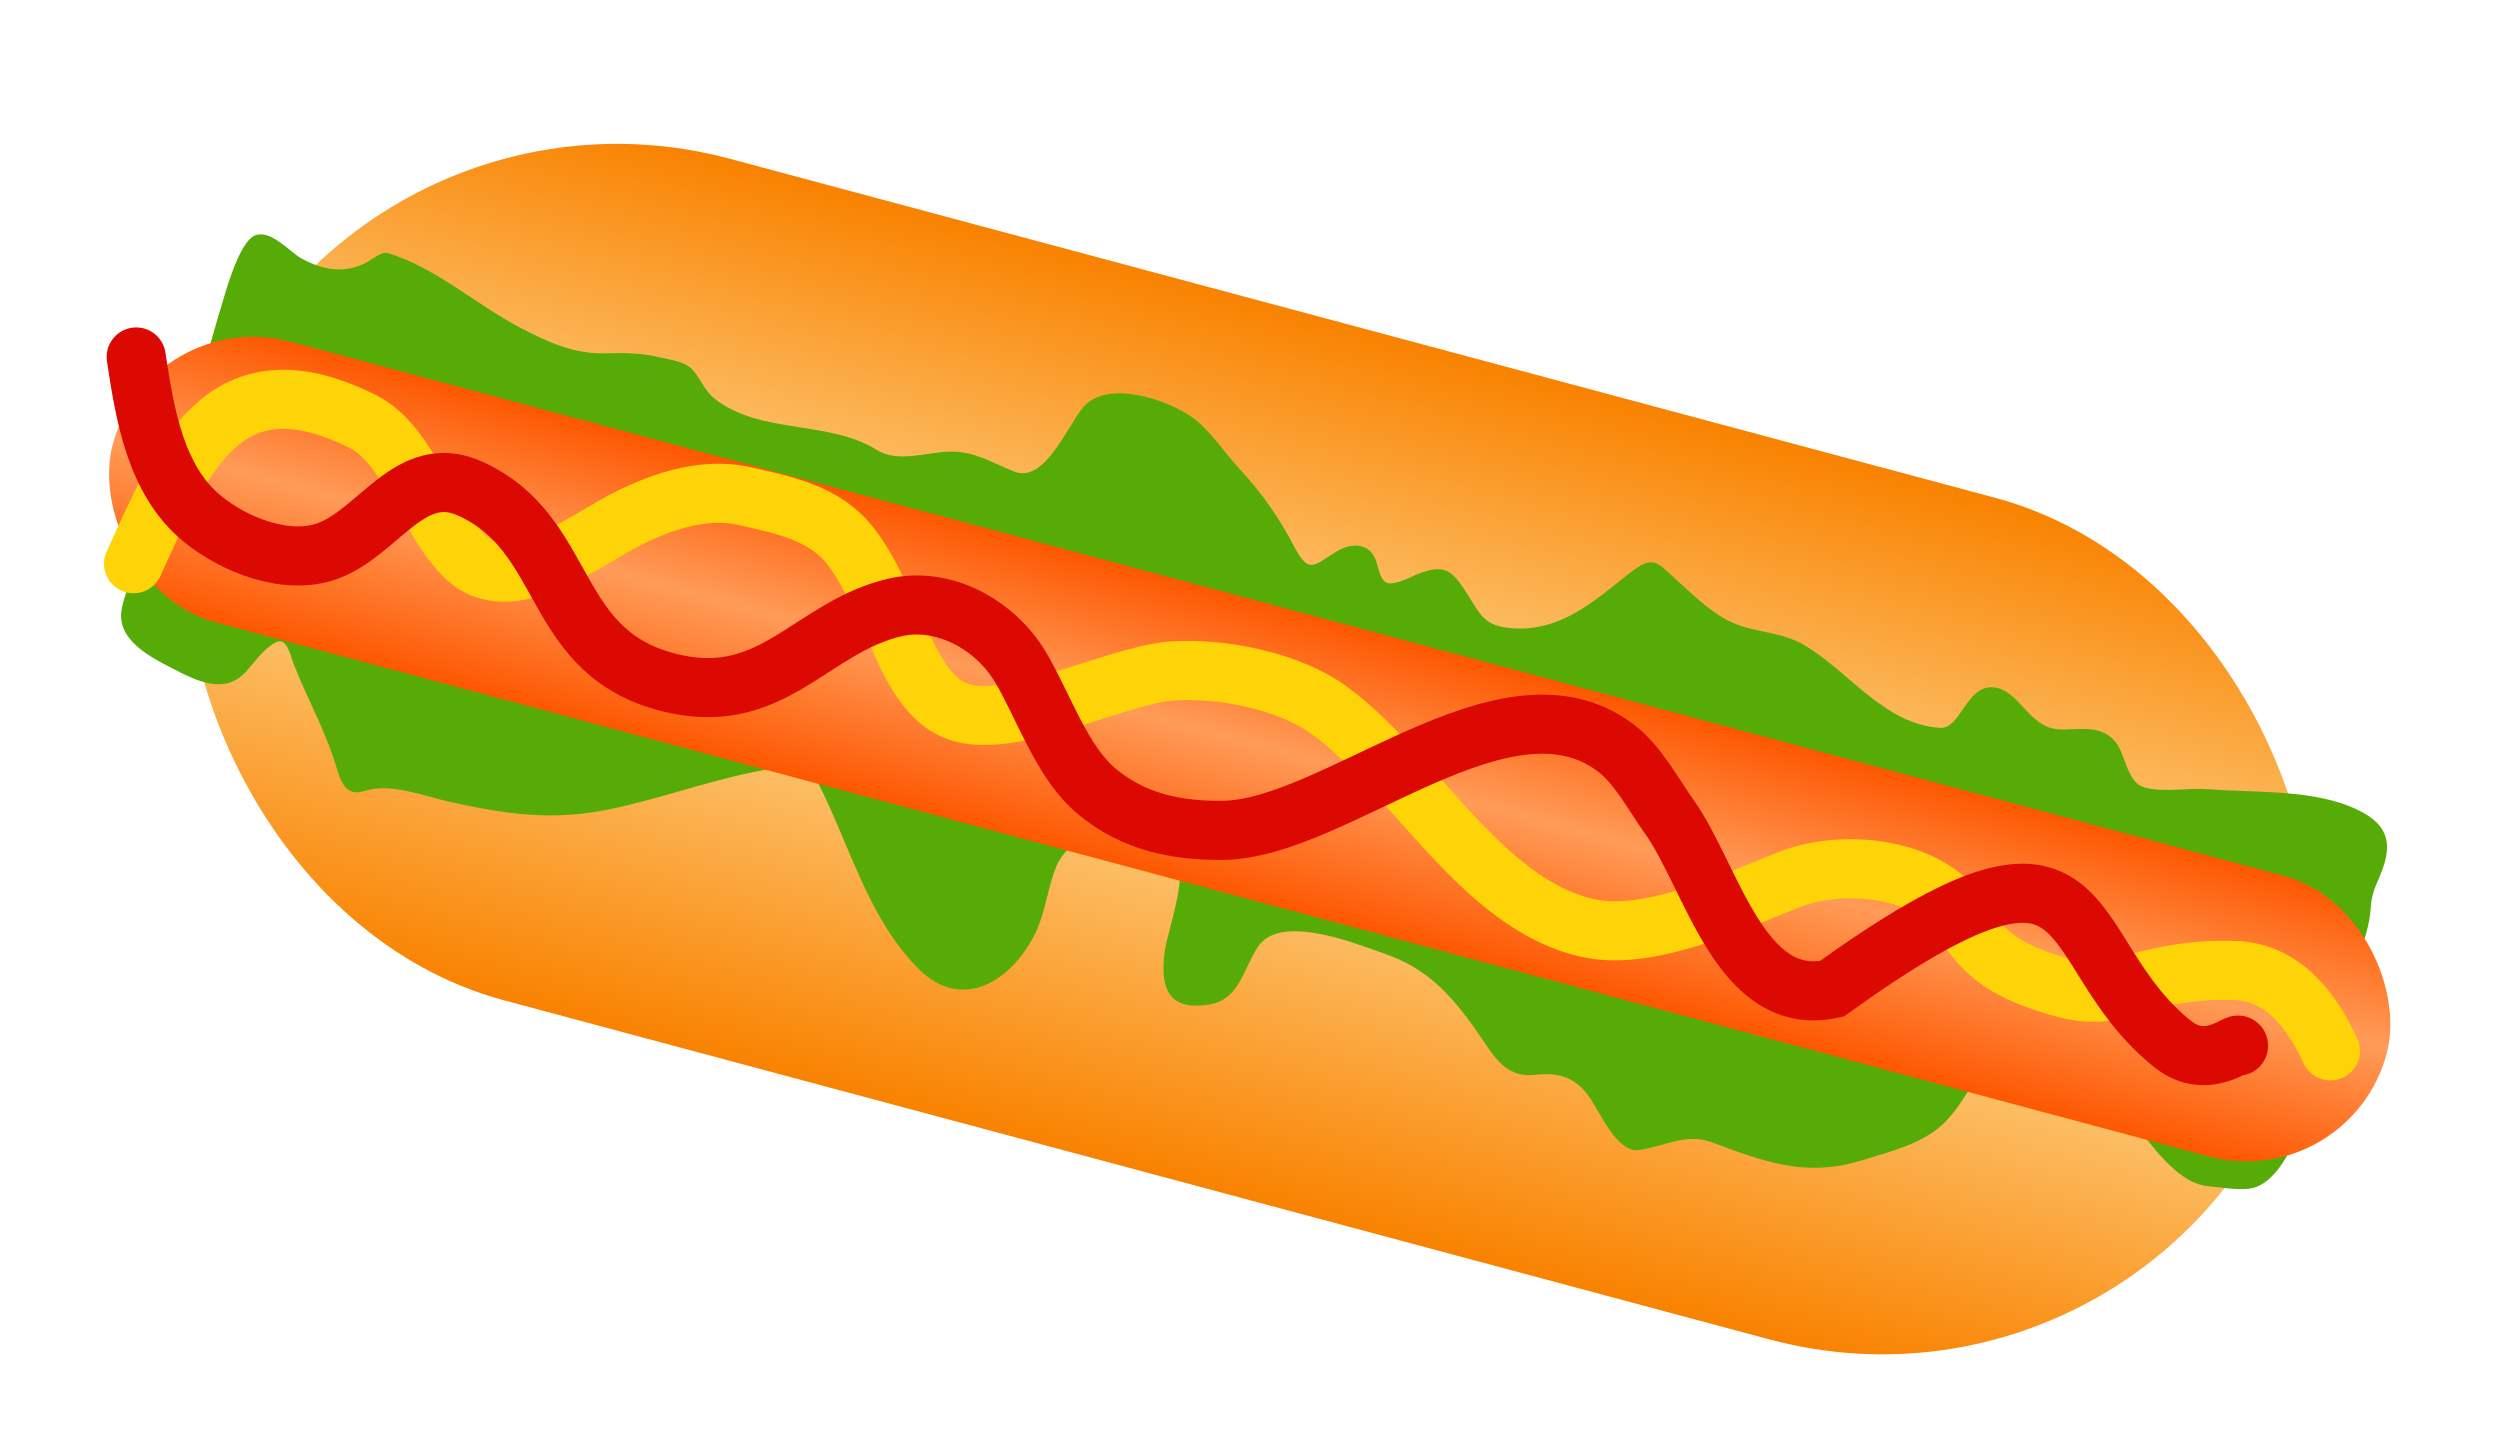 <svg width="423" height="246" viewBox="0 0 423 246" fill="none" xmlns="http://www.w3.org/2000/svg">
<g filter="url(#filter0_d_7241_4231)">
<rect x="52.314" y="3.793" width="369.001" height="147.428" rx="73.714" transform="rotate(15 52.314 3.793)" fill="url(#paint0_linear_7241_4231)"/>
<path d="M43.391 35.746C40.227 36.599 37.762 47.134 36.95 49.433L26.971 84.344C25.544 89.669 21.587 93.441 20.578 99.145C19.657 104.356 25.72 107.305 29.12 109.064L29.188 109.099C33.259 111.205 38.076 113.697 41.765 109.491C43.193 107.863 44.813 105.55 46.774 104.645C48.587 103.809 49.197 107.094 49.653 108.264C52.038 114.381 55.223 119.873 57.068 126.271C57.821 128.885 58.945 130.738 61.697 129.828C66.093 128.374 71.957 130.771 76.143 131.686C85.494 133.731 93.246 134.934 102.912 132.975C112.247 131.083 121.479 127.459 130.847 126.034C133.844 125.577 136.673 125.031 138.259 128.133C143.763 138.899 146.916 151.563 155.568 160.067C162.728 167.104 171.062 162.18 175.122 153.994C176.891 150.426 177.209 146.42 178.654 142.754C180.388 138.354 186.125 135.784 190.159 135.662C193.712 135.555 195.675 137.211 198.257 139.389L198.388 139.5C201.78 142.36 197.558 153.352 197.075 156.953C196.167 163.715 198.071 166.914 204.358 166.003C209.695 165.231 210.149 160.343 212.844 156.205C216.614 150.413 229.587 155.737 234.146 157.319C241.077 159.724 244.958 163.65 249.389 169.793C252.416 173.99 254.246 178.441 259.674 177.864C263.807 177.425 266.622 178.257 269.028 181.775C270.79 184.352 273.653 191.071 277.276 190.591C281.589 190.019 285.226 187.655 289.562 189.251C298.446 192.522 305.45 195.312 315.056 192.324C319.325 190.996 324.832 189.669 328.4 186.522C331.87 183.462 334.272 178.041 337.123 174.282C338.706 172.195 340.366 170.123 342.881 169.485C348.76 167.994 356.085 179.863 358.912 183.157C362.457 187.287 367.556 196.196 373.657 196.713C375.903 196.903 378.204 197.36 380.478 197.136C386.593 196.534 390.038 184.543 392.37 179.67C395.467 173.201 397.345 164.856 399.212 157.89C399.918 155.254 400.964 152.469 401.117 149.745C401.313 146.248 402.571 145.113 403.464 142.022C404.786 137.446 402.906 135.007 399.059 133.097C391.776 129.481 381.64 130.163 373.592 129.538C370.129 129.269 366.328 130.112 362.982 129.276C359.659 128.447 359.812 123.394 357.6 121.153C354.978 118.494 351.414 119.611 348.158 119.382C343.277 119.038 341.66 112.719 337.297 112.296C332.743 111.854 331.733 119.338 328.317 119.153C318.909 118.642 312.875 109.638 305.298 105.164C301.38 102.851 297.257 103.133 293.267 101.409C289.878 99.945 287.008 97.133 284.255 94.666C280.241 91.07 279.935 89.638 275.506 93.157C269.545 97.894 264.111 102.65 256.474 102.332C250.823 102.096 250.585 99.981 247.721 95.659C245.596 92.451 244.266 91.632 240.638 92.85C238.876 93.441 236.953 94.725 235.079 94.701C233.462 94.68 233.202 91.646 232.672 90.487C231.461 87.845 228.627 87.857 226.282 89.231C222.595 91.39 221.551 93.385 219.127 88.757C216.489 83.717 213.649 79.555 209.853 75.49C207.251 72.703 204.95 69.042 201.929 66.761C197.914 63.729 187.257 59.997 183.19 65.005C180.531 68.279 176.712 77.74 171.694 75.819C168.007 74.407 165.132 72.402 160.957 72.41C157.044 72.418 151.955 74.398 148.403 72.16C140.252 67.023 128.544 69.559 120.858 63.412C119.222 62.104 118.542 60.078 117.168 58.551C115.892 57.134 113.389 56.886 111.691 56.476C108.622 55.737 105.74 55.671 102.584 55.782C97.188 55.973 92.701 53.888 87.946 51.405C80.704 47.622 73.46 41.113 65.593 38.81C64.568 38.509 62.82 39.981 61.972 40.421C58.206 42.371 54.684 41.692 51.115 39.789C49.08 38.705 46.088 35.018 43.391 35.746Z" fill="#56AB07"/>
<rect x="25.438" y="47.468" width="398.314" height="49.143" rx="24.571" transform="rotate(15 25.438 47.468)" fill="url(#paint1_linear_7241_4231)"/>
<path d="M22.598 91.379C30.733 73.6 37.845 55.567 61.358 67.308C69.343 71.295 72.325 84.333 79.001 90.456C86.132 96.996 97.913 88.259 104.864 84.48C111.052 81.116 118.786 78.324 125.906 79.924C132.578 81.423 139.619 82.795 143.969 88.49C146.705 92.071 148.148 95.54 150.124 99.558C152.871 105.144 155.478 113.765 161.771 116.27C170.708 119.829 188.906 110.19 198.27 109.537C206.624 108.955 217.968 111.16 224.871 116.159C239.168 126.51 250.772 149.335 269.018 153.092C279.41 155.231 293.859 148.276 302.965 144.744C311.93 141.266 326.515 142.738 331.796 151.277C335.234 156.836 338.483 159.539 345.055 161.864C349.12 163.302 353.704 164.694 358.005 163.367C364.853 161.253 370.899 159.913 378.283 160.216C386.406 160.549 391.235 167.15 394.313 173.811" stroke="#FED308" stroke-width="10" stroke-linecap="round"/>
<path d="M23.045 56.4C24.484 65.93 26.269 77.266 34.247 83.784C39.675 88.219 48.55 91.753 55.442 89.225C64.138 86.034 69.419 74.129 79.497 78.651C96.962 86.486 92.564 107.143 114.434 111.768C130.912 115.252 137.489 102.093 151.294 98.812C159.654 96.825 168.377 101.716 172.635 108.823C176.612 115.459 179.624 125.052 185.729 130.036C191.941 135.108 198.961 136.535 206.739 136.501C225.899 136.415 254.564 108.374 273.348 122.515C277.127 125.36 279.732 130.393 282.44 134.192C289.722 144.403 294.378 166.673 309.919 163.313C356.89 129.586 347.441 156.561 367.664 172.691C373.548 177.383 379.041 171.873 378.744 172.982" stroke="#DC0802" stroke-width="10" stroke-linecap="round"/>
</g>
<defs>
<filter id="filter0_d_7241_4231" x="13.597" y="20.342" width="395.067" height="212.812" filterUnits="userSpaceOnUse" color-interpolation-filters="sRGB">
<feFlood flood-opacity="0" result="BackgroundImageFix"/>
<feColorMatrix in="SourceAlpha" type="matrix" values="0 0 0 0 0 0 0 0 0 0 0 0 0 0 0 0 0 0 127 0" result="hardAlpha"/>
<feOffset dy="4"/>
<feGaussianBlur stdDeviation="2"/>
<feComposite in2="hardAlpha" operator="out"/>
<feColorMatrix type="matrix" values="0 0 0 0 0 0 0 0 0 0 0 0 0 0 0 0 0 0 0.25 0"/>
<feBlend mode="normal" in2="BackgroundImageFix" result="effect1_dropShadow_7241_4231"/>
<feBlend mode="normal" in="SourceGraphic" in2="effect1_dropShadow_7241_4231" result="shape"/>
</filter>
<linearGradient id="paint0_linear_7241_4231" x1="236.815" y1="3.793" x2="236.815" y2="151.221" gradientUnits="userSpaceOnUse">
<stop stop-color="#F98200"/>
<stop offset="0.478" stop-color="#FEDF9C"/>
<stop offset="1" stop-color="#F98200"/>
</linearGradient>
<linearGradient id="paint1_linear_7241_4231" x1="224.595" y1="47.468" x2="224.595" y2="96.611" gradientUnits="userSpaceOnUse">
<stop stop-color="#FE5701"/>
<stop offset="0.478" stop-color="#FF9B58"/>
<stop offset="1" stop-color="#FE5701"/>
</linearGradient>
</defs>
</svg>
